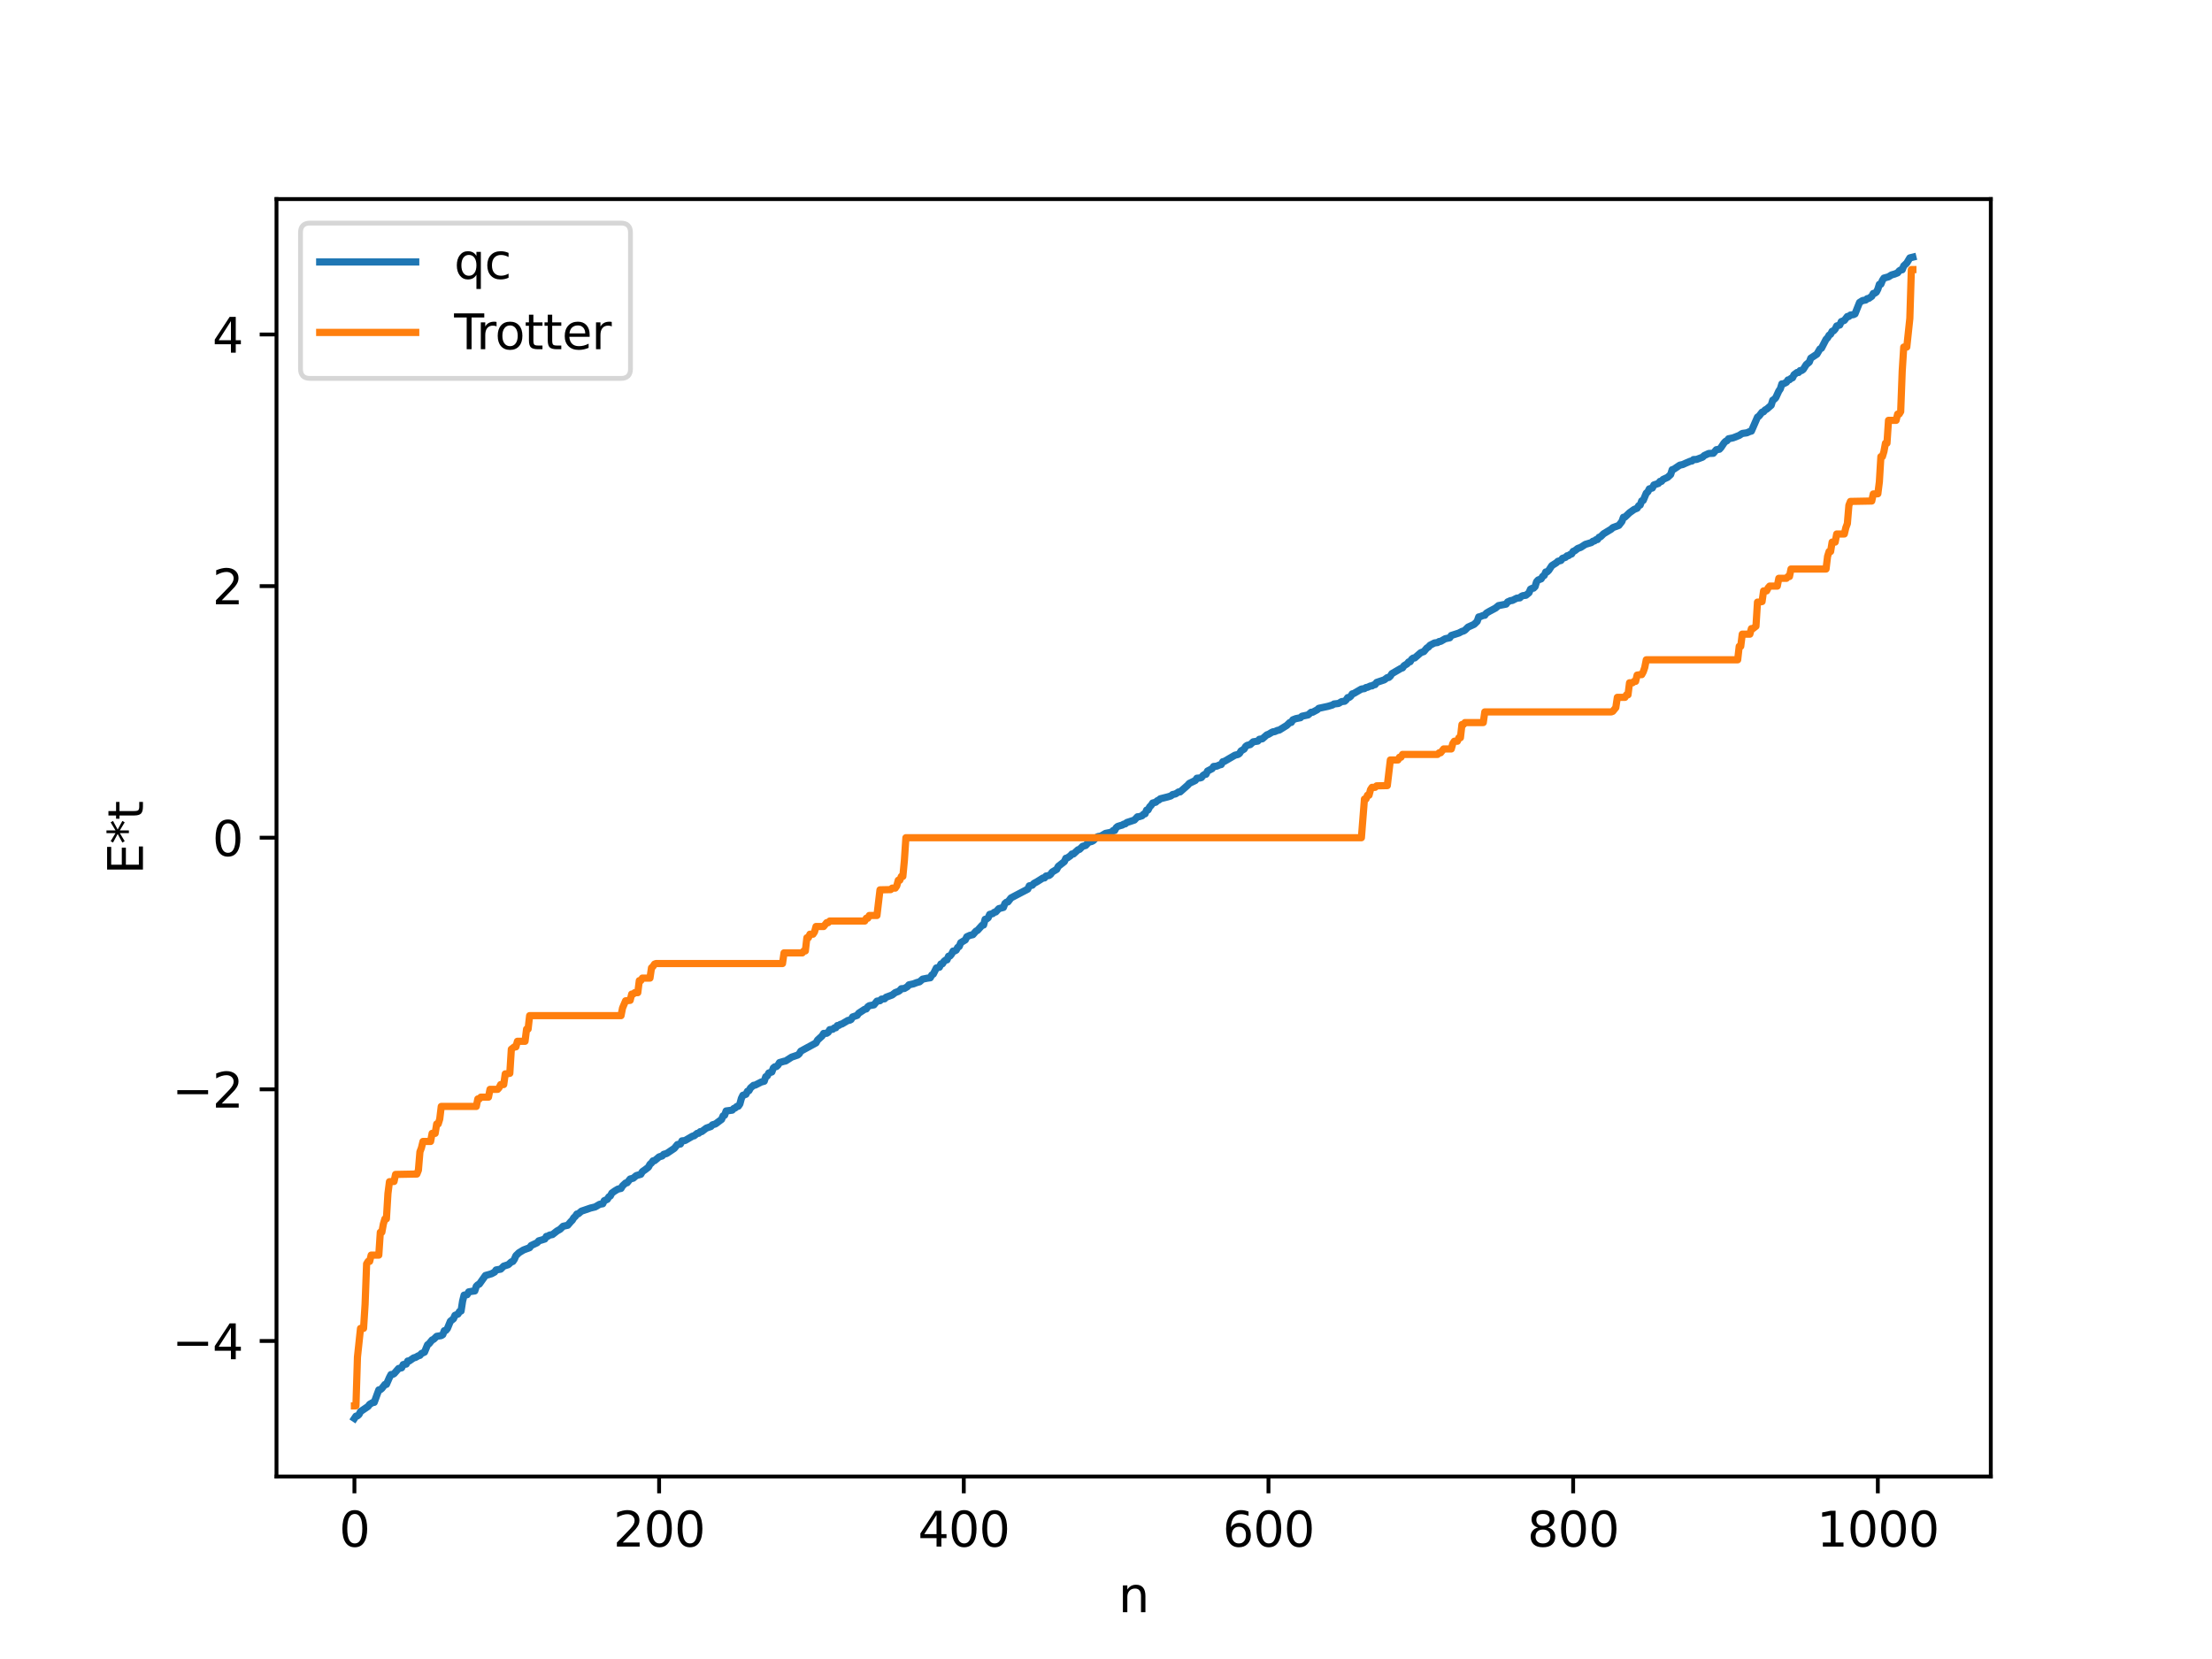 <?xml version="1.0" encoding="utf-8" standalone="no"?>
<!DOCTYPE svg PUBLIC "-//W3C//DTD SVG 1.1//EN"
  "http://www.w3.org/Graphics/SVG/1.1/DTD/svg11.dtd">
<svg xmlns:xlink="http://www.w3.org/1999/xlink" width="460.8pt" height="345.6pt" viewBox="0 0 460.8 345.6" xmlns="http://www.w3.org/2000/svg" version="1.1">
 <defs>
  <style type="text/css">*{stroke-linejoin: round; stroke-linecap: butt}</style>
 </defs>
 <g id="figure_1">
  <g id="patch_1">
   <path d="M 0 345.6 
L 460.8 345.6 
L 460.8 0 
L 0 0 
z
" style="fill: #ffffff"/>
  </g>
  <g id="axes_1">
   <g id="patch_2">
    <path d="M 57.6 307.584 
L 414.72 307.584 
L 414.72 41.472 
L 57.6 41.472 
z
" style="fill: #ffffff"/>
   </g>
   <g id="matplotlib.axis_1">
    <g id="xtick_1">
     <g id="line2d_1">
      <defs>
       <path id="me56447937e" d="M 0 0 
L 0 3.5 
" style="stroke: #000000; stroke-width: 0.8"/>
      </defs>
      <g>
       <use xlink:href="#me56447937e" x="73.833" y="307.584" style="stroke: #000000; stroke-width: 0.8"/>
      </g>
     </g>
     <g id="text_1">
      <!-- 0 -->
      <g transform="translate(70.651 322.182) scale(0.1 -0.1)">
       <defs>
        <path id="DejaVuSans-30" d="M 2034 4250 
Q 1547 4250 1301 3770 
Q 1056 3291 1056 2328 
Q 1056 1369 1301 889 
Q 1547 409 2034 409 
Q 2525 409 2770 889 
Q 3016 1369 3016 2328 
Q 3016 3291 2770 3770 
Q 2525 4250 2034 4250 
z
M 2034 4750 
Q 2819 4750 3233 4129 
Q 3647 3509 3647 2328 
Q 3647 1150 3233 529 
Q 2819 -91 2034 -91 
Q 1250 -91 836 529 
Q 422 1150 422 2328 
Q 422 3509 836 4129 
Q 1250 4750 2034 4750 
z
" transform="scale(0.016)"/>
       </defs>
       <use xlink:href="#DejaVuSans-30"/>
      </g>
     </g>
    </g>
    <g id="xtick_2">
     <g id="line2d_2">
      <g>
       <use xlink:href="#me56447937e" x="137.304" y="307.584" style="stroke: #000000; stroke-width: 0.8"/>
      </g>
     </g>
     <g id="text_2">
      <!-- 200 -->
      <g transform="translate(127.76 322.182) scale(0.1 -0.1)">
       <defs>
        <path id="DejaVuSans-32" d="M 1228 531 
L 3431 531 
L 3431 0 
L 469 0 
L 469 531 
Q 828 903 1448 1529 
Q 2069 2156 2228 2338 
Q 2531 2678 2651 2914 
Q 2772 3150 2772 3378 
Q 2772 3750 2511 3984 
Q 2250 4219 1831 4219 
Q 1534 4219 1204 4116 
Q 875 4013 500 3803 
L 500 4441 
Q 881 4594 1212 4672 
Q 1544 4750 1819 4750 
Q 2544 4750 2975 4387 
Q 3406 4025 3406 3419 
Q 3406 3131 3298 2873 
Q 3191 2616 2906 2266 
Q 2828 2175 2409 1742 
Q 1991 1309 1228 531 
z
" transform="scale(0.016)"/>
       </defs>
       <use xlink:href="#DejaVuSans-32"/>
       <use xlink:href="#DejaVuSans-30" x="63.623"/>
       <use xlink:href="#DejaVuSans-30" x="127.246"/>
      </g>
     </g>
    </g>
    <g id="xtick_3">
     <g id="line2d_3">
      <g>
       <use xlink:href="#me56447937e" x="200.775" y="307.584" style="stroke: #000000; stroke-width: 0.8"/>
      </g>
     </g>
     <g id="text_3">
      <!-- 400 -->
      <g transform="translate(191.231 322.182) scale(0.1 -0.1)">
       <defs>
        <path id="DejaVuSans-34" d="M 2419 4116 
L 825 1625 
L 2419 1625 
L 2419 4116 
z
M 2253 4666 
L 3047 4666 
L 3047 1625 
L 3713 1625 
L 3713 1100 
L 3047 1100 
L 3047 0 
L 2419 0 
L 2419 1100 
L 313 1100 
L 313 1709 
L 2253 4666 
z
" transform="scale(0.016)"/>
       </defs>
       <use xlink:href="#DejaVuSans-34"/>
       <use xlink:href="#DejaVuSans-30" x="63.623"/>
       <use xlink:href="#DejaVuSans-30" x="127.246"/>
      </g>
     </g>
    </g>
    <g id="xtick_4">
     <g id="line2d_4">
      <g>
       <use xlink:href="#me56447937e" x="264.246" y="307.584" style="stroke: #000000; stroke-width: 0.8"/>
      </g>
     </g>
     <g id="text_4">
      <!-- 600 -->
      <g transform="translate(254.702 322.182) scale(0.1 -0.1)">
       <defs>
        <path id="DejaVuSans-36" d="M 2113 2584 
Q 1688 2584 1439 2293 
Q 1191 2003 1191 1497 
Q 1191 994 1439 701 
Q 1688 409 2113 409 
Q 2538 409 2786 701 
Q 3034 994 3034 1497 
Q 3034 2003 2786 2293 
Q 2538 2584 2113 2584 
z
M 3366 4563 
L 3366 3988 
Q 3128 4100 2886 4159 
Q 2644 4219 2406 4219 
Q 1781 4219 1451 3797 
Q 1122 3375 1075 2522 
Q 1259 2794 1537 2939 
Q 1816 3084 2150 3084 
Q 2853 3084 3261 2657 
Q 3669 2231 3669 1497 
Q 3669 778 3244 343 
Q 2819 -91 2113 -91 
Q 1303 -91 875 529 
Q 447 1150 447 2328 
Q 447 3434 972 4092 
Q 1497 4750 2381 4750 
Q 2619 4750 2861 4703 
Q 3103 4656 3366 4563 
z
" transform="scale(0.016)"/>
       </defs>
       <use xlink:href="#DejaVuSans-36"/>
       <use xlink:href="#DejaVuSans-30" x="63.623"/>
       <use xlink:href="#DejaVuSans-30" x="127.246"/>
      </g>
     </g>
    </g>
    <g id="xtick_5">
     <g id="line2d_5">
      <g>
       <use xlink:href="#me56447937e" x="327.717" y="307.584" style="stroke: #000000; stroke-width: 0.8"/>
      </g>
     </g>
     <g id="text_5">
      <!-- 800 -->
      <g transform="translate(318.173 322.182) scale(0.1 -0.1)">
       <defs>
        <path id="DejaVuSans-38" d="M 2034 2216 
Q 1584 2216 1326 1975 
Q 1069 1734 1069 1313 
Q 1069 891 1326 650 
Q 1584 409 2034 409 
Q 2484 409 2743 651 
Q 3003 894 3003 1313 
Q 3003 1734 2745 1975 
Q 2488 2216 2034 2216 
z
M 1403 2484 
Q 997 2584 770 2862 
Q 544 3141 544 3541 
Q 544 4100 942 4425 
Q 1341 4750 2034 4750 
Q 2731 4750 3128 4425 
Q 3525 4100 3525 3541 
Q 3525 3141 3298 2862 
Q 3072 2584 2669 2484 
Q 3125 2378 3379 2068 
Q 3634 1759 3634 1313 
Q 3634 634 3220 271 
Q 2806 -91 2034 -91 
Q 1263 -91 848 271 
Q 434 634 434 1313 
Q 434 1759 690 2068 
Q 947 2378 1403 2484 
z
M 1172 3481 
Q 1172 3119 1398 2916 
Q 1625 2713 2034 2713 
Q 2441 2713 2670 2916 
Q 2900 3119 2900 3481 
Q 2900 3844 2670 4047 
Q 2441 4250 2034 4250 
Q 1625 4250 1398 4047 
Q 1172 3844 1172 3481 
z
" transform="scale(0.016)"/>
       </defs>
       <use xlink:href="#DejaVuSans-38"/>
       <use xlink:href="#DejaVuSans-30" x="63.623"/>
       <use xlink:href="#DejaVuSans-30" x="127.246"/>
      </g>
     </g>
    </g>
    <g id="xtick_6">
     <g id="line2d_6">
      <g>
       <use xlink:href="#me56447937e" x="391.188" y="307.584" style="stroke: #000000; stroke-width: 0.8"/>
      </g>
     </g>
     <g id="text_6">
      <!-- 1000 -->
      <g transform="translate(378.463 322.182) scale(0.1 -0.1)">
       <defs>
        <path id="DejaVuSans-31" d="M 794 531 
L 1825 531 
L 1825 4091 
L 703 3866 
L 703 4441 
L 1819 4666 
L 2450 4666 
L 2450 531 
L 3481 531 
L 3481 0 
L 794 0 
L 794 531 
z
" transform="scale(0.016)"/>
       </defs>
       <use xlink:href="#DejaVuSans-31"/>
       <use xlink:href="#DejaVuSans-30" x="63.623"/>
       <use xlink:href="#DejaVuSans-30" x="127.246"/>
       <use xlink:href="#DejaVuSans-30" x="190.869"/>
      </g>
     </g>
    </g>
    <g id="text_7">
     <!-- n -->
     <g transform="translate(232.991 335.861) scale(0.1 -0.1)">
      <defs>
       <path id="DejaVuSans-6e" d="M 3513 2113 
L 3513 0 
L 2938 0 
L 2938 2094 
Q 2938 2591 2744 2837 
Q 2550 3084 2163 3084 
Q 1697 3084 1428 2787 
Q 1159 2491 1159 1978 
L 1159 0 
L 581 0 
L 581 3500 
L 1159 3500 
L 1159 2956 
Q 1366 3272 1645 3428 
Q 1925 3584 2291 3584 
Q 2894 3584 3203 3211 
Q 3513 2838 3513 2113 
z
" transform="scale(0.016)"/>
      </defs>
      <use xlink:href="#DejaVuSans-6e"/>
     </g>
    </g>
   </g>
   <g id="matplotlib.axis_2">
    <g id="ytick_1">
     <g id="line2d_7">
      <defs>
       <path id="m70dce28adb" d="M 0 0 
L -3.5 0 
" style="stroke: #000000; stroke-width: 0.8"/>
      </defs>
      <g>
       <use xlink:href="#m70dce28adb" x="57.6" y="279.35" style="stroke: #000000; stroke-width: 0.8"/>
      </g>
     </g>
     <g id="text_8">
      <!-- −4 -->
      <g transform="translate(35.858 283.149) scale(0.1 -0.1)">
       <defs>
        <path id="DejaVuSans-2212" d="M 678 2272 
L 4684 2272 
L 4684 1741 
L 678 1741 
L 678 2272 
z
" transform="scale(0.016)"/>
       </defs>
       <use xlink:href="#DejaVuSans-2212"/>
       <use xlink:href="#DejaVuSans-34" x="83.789"/>
      </g>
     </g>
    </g>
    <g id="ytick_2">
     <g id="line2d_8">
      <g>
       <use xlink:href="#m70dce28adb" x="57.6" y="226.932" style="stroke: #000000; stroke-width: 0.8"/>
      </g>
     </g>
     <g id="text_9">
      <!-- −2 -->
      <g transform="translate(35.858 230.731) scale(0.1 -0.1)">
       <use xlink:href="#DejaVuSans-2212"/>
       <use xlink:href="#DejaVuSans-32" x="83.789"/>
      </g>
     </g>
    </g>
    <g id="ytick_3">
     <g id="line2d_9">
      <g>
       <use xlink:href="#m70dce28adb" x="57.6" y="174.513" style="stroke: #000000; stroke-width: 0.8"/>
      </g>
     </g>
     <g id="text_10">
      <!-- 0 -->
      <g transform="translate(44.237 178.313) scale(0.1 -0.1)">
       <use xlink:href="#DejaVuSans-30"/>
      </g>
     </g>
    </g>
    <g id="ytick_4">
     <g id="line2d_10">
      <g>
       <use xlink:href="#m70dce28adb" x="57.6" y="122.095" style="stroke: #000000; stroke-width: 0.8"/>
      </g>
     </g>
     <g id="text_11">
      <!-- 2 -->
      <g transform="translate(44.237 125.895) scale(0.1 -0.1)">
       <use xlink:href="#DejaVuSans-32"/>
      </g>
     </g>
    </g>
    <g id="ytick_5">
     <g id="line2d_11">
      <g>
       <use xlink:href="#m70dce28adb" x="57.6" y="69.677" style="stroke: #000000; stroke-width: 0.8"/>
      </g>
     </g>
     <g id="text_12">
      <!-- 4 -->
      <g transform="translate(44.237 73.476) scale(0.1 -0.1)">
       <use xlink:href="#DejaVuSans-34"/>
      </g>
     </g>
    </g>
    <g id="text_13">
     <!-- E*t -->
     <g transform="translate(29.778 182.148) rotate(-90) scale(0.1 -0.1)">
      <defs>
       <path id="DejaVuSans-45" d="M 628 4666 
L 3578 4666 
L 3578 4134 
L 1259 4134 
L 1259 2753 
L 3481 2753 
L 3481 2222 
L 1259 2222 
L 1259 531 
L 3634 531 
L 3634 0 
L 628 0 
L 628 4666 
z
" transform="scale(0.016)"/>
       <path id="DejaVuSans-2a" d="M 3009 3897 
L 1888 3291 
L 3009 2681 
L 2828 2375 
L 1778 3009 
L 1778 1831 
L 1422 1831 
L 1422 3009 
L 372 2375 
L 191 2681 
L 1313 3291 
L 191 3897 
L 372 4206 
L 1422 3572 
L 1422 4750 
L 1778 4750 
L 1778 3572 
L 2828 4206 
L 3009 3897 
z
" transform="scale(0.016)"/>
       <path id="DejaVuSans-74" d="M 1172 4494 
L 1172 3500 
L 2356 3500 
L 2356 3053 
L 1172 3053 
L 1172 1153 
Q 1172 725 1289 603 
Q 1406 481 1766 481 
L 2356 481 
L 2356 0 
L 1766 0 
Q 1100 0 847 248 
Q 594 497 594 1153 
L 594 3053 
L 172 3053 
L 172 3500 
L 594 3500 
L 594 4494 
L 1172 4494 
z
" transform="scale(0.016)"/>
      </defs>
      <use xlink:href="#DejaVuSans-45"/>
      <use xlink:href="#DejaVuSans-2a" x="63.184"/>
      <use xlink:href="#DejaVuSans-74" x="113.184"/>
     </g>
    </g>
   </g>
   <g id="line2d_12">
    <path d="M 73.833 295.488 
L 74.15 295.016 
L 74.467 294.946 
L 74.785 294.667 
L 75.102 294.055 
L 76.689 292.973 
L 77.006 292.543 
L 77.641 292.172 
L 77.958 292.135 
L 78.91 289.538 
L 79.228 289.496 
L 79.545 289.234 
L 80.18 288.415 
L 80.497 288.395 
L 81.132 286.944 
L 81.449 286.344 
L 81.767 286.319 
L 82.084 286.173 
L 83.036 285.083 
L 83.671 284.938 
L 83.988 284.269 
L 84.623 284.164 
L 84.94 283.526 
L 85.258 283.509 
L 86.21 282.852 
L 86.527 282.796 
L 87.162 282.432 
L 87.479 282.345 
L 87.796 281.962 
L 88.431 281.676 
L 89.066 280.148 
L 89.383 279.919 
L 90.018 279.138 
L 90.335 278.999 
L 90.97 278.382 
L 91.922 278.232 
L 92.239 278.03 
L 92.557 277.212 
L 92.874 277.152 
L 93.191 276.776 
L 93.826 275.235 
L 94.461 274.727 
L 94.778 274.009 
L 95.413 273.736 
L 95.73 273.194 
L 96.048 273.111 
L 96.365 271.052 
L 96.682 269.798 
L 97.317 269.705 
L 97.634 269.125 
L 98.269 269.011 
L 98.904 268.924 
L 99.221 267.958 
L 99.539 267.642 
L 99.856 267.493 
L 101.125 265.71 
L 102.395 265.343 
L 103.029 264.998 
L 103.347 264.552 
L 104.299 264.389 
L 104.934 263.757 
L 105.886 263.454 
L 106.52 262.875 
L 106.838 262.787 
L 107.155 262.32 
L 107.472 261.581 
L 108.107 260.966 
L 109.059 260.389 
L 110.329 259.911 
L 110.646 259.468 
L 111.915 258.873 
L 112.233 258.49 
L 112.867 258.311 
L 113.502 258.107 
L 113.82 257.559 
L 114.137 257.531 
L 114.454 257.301 
L 115.089 257.18 
L 116.041 256.434 
L 116.676 256.079 
L 117.31 255.452 
L 118.262 255.246 
L 118.897 254.506 
L 119.215 254.196 
L 119.532 253.673 
L 119.849 253.392 
L 120.167 252.911 
L 120.484 252.851 
L 121.119 252.307 
L 121.753 252.094 
L 123.023 251.656 
L 123.975 251.428 
L 124.927 250.873 
L 125.562 250.769 
L 125.879 250.124 
L 126.514 249.847 
L 126.831 249.325 
L 127.148 249.134 
L 127.466 248.531 
L 128.1 248.086 
L 128.735 247.707 
L 129.37 247.57 
L 129.687 247.038 
L 130.322 246.447 
L 130.639 246.391 
L 131.274 245.604 
L 131.909 245.442 
L 132.543 244.901 
L 133.496 244.625 
L 133.813 244.078 
L 134.448 243.632 
L 135.082 243.14 
L 135.4 242.537 
L 135.717 242.274 
L 136.034 241.828 
L 136.352 241.795 
L 136.986 241.277 
L 137.304 240.998 
L 137.939 240.81 
L 138.256 240.469 
L 138.891 240.287 
L 140.477 239.22 
L 141.112 238.435 
L 141.747 238.321 
L 142.064 237.667 
L 142.699 237.597 
L 144.286 236.674 
L 144.603 236.609 
L 145.238 236.098 
L 145.555 236.077 
L 145.872 235.744 
L 146.19 235.727 
L 147.142 235.009 
L 148.094 234.674 
L 148.411 234.328 
L 149.046 234.135 
L 150.315 233.191 
L 150.633 232.455 
L 150.95 232.327 
L 151.267 231.432 
L 152.537 231.264 
L 152.854 230.919 
L 153.172 230.809 
L 153.489 230.499 
L 153.806 230.448 
L 154.124 229.989 
L 154.441 228.819 
L 154.758 228.167 
L 155.393 227.962 
L 155.71 227.332 
L 156.028 227.205 
L 156.345 226.639 
L 156.98 226.093 
L 157.297 226.059 
L 158.567 225.412 
L 159.201 225.239 
L 159.519 224.291 
L 159.836 224.141 
L 160.153 223.52 
L 160.788 223.309 
L 161.105 222.472 
L 161.423 222.226 
L 161.74 222.183 
L 162.058 221.899 
L 162.375 221.36 
L 163.327 221.08 
L 163.644 221.032 
L 164.914 220.22 
L 166.183 219.785 
L 166.5 219.512 
L 166.818 218.98 
L 169.991 217.252 
L 170.309 216.671 
L 171.261 215.799 
L 171.578 215.278 
L 172.213 215.252 
L 172.53 215.043 
L 172.848 214.496 
L 173.482 214.414 
L 173.8 214.136 
L 174.117 214.102 
L 174.434 213.642 
L 174.752 213.611 
L 175.069 213.387 
L 175.386 213.316 
L 176.656 212.567 
L 176.973 212.545 
L 177.291 212.382 
L 177.608 211.846 
L 178.56 211.522 
L 178.877 211.075 
L 180.147 210.241 
L 180.464 210.183 
L 180.781 209.726 
L 181.099 209.503 
L 182.051 209.333 
L 182.686 208.554 
L 183.32 208.463 
L 183.638 208.134 
L 184.272 208.073 
L 184.59 207.741 
L 185.859 207.268 
L 186.494 206.773 
L 187.129 206.536 
L 187.446 206.327 
L 187.763 205.971 
L 188.398 205.915 
L 189.033 205.54 
L 189.35 205.16 
L 190.302 204.949 
L 190.937 204.7 
L 191.572 204.523 
L 192.206 203.97 
L 193.158 203.777 
L 193.793 203.689 
L 194.11 203.113 
L 194.428 202.914 
L 195.062 201.641 
L 195.697 201.494 
L 196.015 200.807 
L 196.332 200.774 
L 196.649 200.275 
L 196.967 200.014 
L 197.284 199.956 
L 197.601 199.195 
L 197.919 199.138 
L 198.236 198.743 
L 198.553 198.123 
L 198.871 198.11 
L 199.188 197.936 
L 199.505 197.362 
L 199.823 197.166 
L 200.14 196.381 
L 201.092 195.802 
L 201.41 195.144 
L 202.044 194.852 
L 202.679 194.705 
L 203.314 193.968 
L 203.631 193.821 
L 204.583 192.757 
L 204.9 192.697 
L 205.218 191.507 
L 205.535 191.435 
L 205.853 191.194 
L 206.17 190.481 
L 206.805 190.321 
L 207.122 190.046 
L 207.439 189.977 
L 208.074 189.286 
L 209.026 189.037 
L 209.343 188.216 
L 209.661 187.95 
L 209.978 187.875 
L 210.613 187.051 
L 214.104 185.221 
L 214.421 184.536 
L 215.056 184.405 
L 215.373 184.036 
L 216.008 183.695 
L 217.277 182.897 
L 217.595 182.888 
L 217.912 182.491 
L 218.547 182.373 
L 218.864 182.133 
L 219.181 181.669 
L 220.134 181.1 
L 220.451 180.485 
L 221.72 179.488 
L 222.038 178.791 
L 222.355 178.718 
L 222.99 178.265 
L 223.307 177.902 
L 223.624 177.895 
L 224.577 177.022 
L 224.894 176.935 
L 225.529 176.303 
L 226.163 176.122 
L 226.798 175.444 
L 227.433 175.286 
L 227.75 175.116 
L 228.385 174.477 
L 228.702 174.278 
L 229.337 174.181 
L 230.289 173.61 
L 231.558 173.358 
L 231.876 173.022 
L 232.193 173.016 
L 232.51 172.438 
L 232.828 172.162 
L 233.462 171.964 
L 233.78 171.884 
L 234.097 171.68 
L 234.415 171.624 
L 234.732 171.346 
L 235.367 171.145 
L 236.319 170.826 
L 236.953 170.151 
L 237.271 170.14 
L 237.905 169.943 
L 238.223 169.607 
L 238.54 169.533 
L 238.858 168.754 
L 239.175 168.715 
L 239.492 168.079 
L 239.81 167.766 
L 240.127 167.282 
L 240.762 167.115 
L 241.079 166.804 
L 241.396 166.671 
L 241.714 166.399 
L 243.3 165.997 
L 243.935 165.798 
L 244.253 165.526 
L 244.887 165.383 
L 245.522 164.968 
L 245.839 164.967 
L 247.426 163.567 
L 247.743 163.199 
L 249.013 162.583 
L 249.33 162.12 
L 249.965 162.067 
L 250.282 161.973 
L 250.6 161.56 
L 250.917 161.339 
L 251.234 161.293 
L 251.552 160.62 
L 252.504 160.126 
L 252.821 159.668 
L 253.456 159.608 
L 254.091 159.332 
L 254.408 159.267 
L 254.725 158.683 
L 255.043 158.618 
L 257.264 157.322 
L 257.899 157.169 
L 258.216 156.948 
L 258.534 156.428 
L 259.168 156.045 
L 259.486 155.512 
L 259.803 155.27 
L 260.438 155.115 
L 261.072 154.532 
L 262.024 154.385 
L 262.342 154.008 
L 262.977 153.899 
L 263.929 153.066 
L 264.246 152.975 
L 264.881 152.594 
L 265.198 152.44 
L 265.515 152.421 
L 266.15 152.141 
L 266.467 152.105 
L 268.054 151.118 
L 268.689 150.51 
L 269.006 150.487 
L 269.324 149.951 
L 269.958 149.704 
L 270.91 149.514 
L 271.228 149.203 
L 272.497 148.93 
L 273.132 148.378 
L 273.449 148.368 
L 274.401 147.857 
L 274.719 147.558 
L 276.623 147.147 
L 277.575 146.866 
L 277.892 146.654 
L 278.844 146.541 
L 279.479 146.155 
L 280.114 146.082 
L 280.431 145.797 
L 280.748 145.323 
L 281.066 145.284 
L 281.383 145.041 
L 281.7 144.542 
L 282.018 144.465 
L 283.605 143.541 
L 284.239 143.449 
L 284.557 143.228 
L 284.874 143.181 
L 285.509 142.887 
L 285.826 142.88 
L 286.143 142.669 
L 286.461 142.619 
L 286.778 142.16 
L 288.365 141.626 
L 289 141.158 
L 289.317 141.127 
L 289.634 140.842 
L 289.952 140.338 
L 291.856 139.229 
L 292.173 139.133 
L 292.491 138.673 
L 293.125 138.291 
L 293.443 137.895 
L 293.76 137.852 
L 294.077 137.329 
L 294.395 137.09 
L 294.712 137.062 
L 295.981 135.957 
L 296.616 135.732 
L 297.251 134.972 
L 297.568 134.808 
L 297.886 134.422 
L 298.838 133.936 
L 299.472 133.856 
L 299.79 133.641 
L 300.107 133.614 
L 301.059 133.064 
L 301.694 132.926 
L 302.011 132.858 
L 302.329 132.383 
L 303.915 131.871 
L 304.55 131.531 
L 304.867 131.457 
L 305.185 131.266 
L 305.82 130.638 
L 307.089 130.062 
L 307.724 129.446 
L 308.041 128.52 
L 308.358 128.462 
L 308.993 128.197 
L 309.31 128.171 
L 309.628 127.734 
L 310.262 127.36 
L 311.532 126.684 
L 312.167 126.159 
L 313.753 125.849 
L 314.071 125.392 
L 314.705 125.11 
L 315.023 125.09 
L 315.975 124.607 
L 316.61 124.548 
L 316.927 124.237 
L 317.244 124.086 
L 317.879 124.003 
L 318.514 123.483 
L 318.831 122.739 
L 319.148 122.567 
L 319.466 122.523 
L 319.783 122.204 
L 320.1 121.175 
L 320.418 120.827 
L 321.053 120.589 
L 321.37 120.062 
L 321.687 119.879 
L 322.005 119.154 
L 322.322 119.115 
L 322.639 118.802 
L 323.274 117.834 
L 324.226 117.229 
L 324.543 116.928 
L 325.178 116.753 
L 325.496 116.314 
L 326.13 116.104 
L 326.448 115.783 
L 326.765 115.746 
L 327.082 115.497 
L 327.4 115.4 
L 327.717 114.859 
L 328.034 114.751 
L 328.669 114.256 
L 329.304 114.026 
L 330.256 113.405 
L 331.525 113.023 
L 331.843 112.751 
L 332.16 112.686 
L 332.477 112.427 
L 332.795 112.391 
L 333.112 111.926 
L 333.429 111.813 
L 334.064 111.19 
L 335.651 110.229 
L 335.968 109.921 
L 337.238 109.446 
L 337.872 108.629 
L 338.19 107.755 
L 338.507 107.72 
L 339.459 106.811 
L 340.411 106.132 
L 341.046 105.871 
L 341.363 105.355 
L 341.681 105.207 
L 341.998 104.345 
L 342.315 104.243 
L 342.95 102.729 
L 343.267 102.468 
L 343.585 101.84 
L 344.22 101.659 
L 344.537 101.025 
L 345.489 100.704 
L 345.806 100.282 
L 346.124 100.273 
L 346.441 99.876 
L 347.393 99.438 
L 348.028 98.853 
L 348.345 97.845 
L 348.662 97.76 
L 349.932 96.902 
L 350.567 96.763 
L 351.201 96.47 
L 352.153 96.071 
L 352.471 96.031 
L 352.788 95.734 
L 353.423 95.71 
L 354.692 95.231 
L 355.01 94.909 
L 355.962 94.467 
L 356.914 94.425 
L 357.548 93.679 
L 358.183 93.585 
L 358.5 93.244 
L 359.135 92.298 
L 359.453 91.948 
L 359.77 91.812 
L 360.087 91.407 
L 361.039 91.211 
L 362.309 90.708 
L 362.943 90.296 
L 363.896 90.165 
L 364.53 89.883 
L 364.848 89.806 
L 366.117 86.889 
L 366.434 86.681 
L 367.069 85.861 
L 367.386 85.779 
L 367.704 85.392 
L 368.021 85.243 
L 368.973 84.42 
L 369.291 83.371 
L 369.608 83.177 
L 369.925 82.843 
L 370.56 81.461 
L 370.877 81.008 
L 371.195 79.968 
L 371.512 79.963 
L 372.147 79.635 
L 372.464 79.151 
L 372.781 79.11 
L 373.099 78.819 
L 373.416 78.707 
L 373.734 78.062 
L 374.368 77.593 
L 374.686 77.59 
L 375.003 77.195 
L 375.32 77.184 
L 375.638 76.959 
L 376.272 75.954 
L 376.907 75.429 
L 377.224 74.614 
L 378.494 73.776 
L 379.129 72.689 
L 379.446 72.538 
L 380.398 70.694 
L 380.715 70.381 
L 381.033 69.831 
L 381.35 69.625 
L 381.667 69.014 
L 381.985 68.905 
L 382.302 68.547 
L 382.62 67.9 
L 383.254 67.708 
L 383.572 66.999 
L 384.206 66.747 
L 384.841 65.929 
L 385.158 65.925 
L 385.476 65.629 
L 386.11 65.541 
L 386.428 65.39 
L 387.38 63.007 
L 388.015 62.608 
L 388.649 62.503 
L 388.967 62.219 
L 389.284 62.17 
L 389.919 61.73 
L 390.236 61.134 
L 390.553 61.079 
L 390.871 60.853 
L 391.188 60.243 
L 391.505 59.232 
L 391.823 59.202 
L 392.14 58.414 
L 392.458 57.931 
L 393.41 57.669 
L 394.044 57.272 
L 394.679 57.09 
L 395.314 56.835 
L 395.631 56.439 
L 395.948 56.227 
L 396.266 56.196 
L 396.583 55.385 
L 397.218 54.795 
L 397.853 53.724 
L 398.487 53.568 
L 398.487 53.568 
" clip-path="url(#pb23f04be41)" style="fill: none; stroke: #1f77b4; stroke-width: 1.5; stroke-linecap: square"/>
   </g>
   <g id="line2d_13">
    <path d="M 73.833 292.869 
L 74.15 292.869 
L 74.467 282.693 
L 75.102 276.728 
L 75.737 276.728 
L 76.054 271.728 
L 76.372 263.286 
L 76.689 262.768 
L 77.006 262.768 
L 77.324 261.462 
L 78.91 261.462 
L 79.228 256.699 
L 79.545 256.699 
L 79.862 254.975 
L 80.18 253.91 
L 80.497 253.91 
L 80.815 248.644 
L 81.132 246.165 
L 82.084 246.122 
L 82.401 244.655 
L 86.844 244.572 
L 87.162 243.768 
L 87.479 239.952 
L 87.796 239.109 
L 88.114 237.788 
L 89.7 237.788 
L 90.018 236.1 
L 90.653 236.1 
L 90.97 234.139 
L 91.287 234.139 
L 91.605 233.117 
L 91.922 230.49 
L 99.221 230.49 
L 99.539 228.925 
L 99.856 228.925 
L 100.173 228.554 
L 101.76 228.554 
L 102.077 226.932 
L 103.664 226.932 
L 103.981 226.566 
L 104.299 225.933 
L 104.934 225.933 
L 105.251 223.707 
L 105.568 223.707 
L 106.203 223.595 
L 106.52 218.573 
L 107.155 218.077 
L 107.472 218.077 
L 107.79 216.92 
L 109.377 216.92 
L 109.694 214.382 
L 110.011 214.382 
L 110.329 211.579 
L 129.37 211.579 
L 129.687 209.985 
L 130.322 208.487 
L 131.274 208.391 
L 131.591 207.088 
L 131.909 207.088 
L 132.226 206.79 
L 132.861 206.79 
L 133.178 204.281 
L 133.496 204.281 
L 133.813 203.756 
L 135.4 203.756 
L 135.717 201.616 
L 136.034 201.327 
L 136.352 200.844 
L 136.669 200.722 
L 163.01 200.722 
L 163.327 198.502 
L 167.135 198.502 
L 167.453 198.096 
L 167.77 198.096 
L 168.087 195.347 
L 168.405 195.347 
L 168.722 194.614 
L 169.357 194.614 
L 169.674 194.14 
L 169.991 193.007 
L 171.578 193.007 
L 172.213 192.207 
L 172.53 192.207 
L 172.848 191.868 
L 180.147 191.868 
L 180.464 191.284 
L 180.781 191.284 
L 181.099 190.711 
L 182.686 190.711 
L 183.32 185.369 
L 185.542 185.322 
L 185.859 185.012 
L 186.494 185.012 
L 186.811 184.543 
L 187.129 183.368 
L 187.446 183.368 
L 187.763 182.572 
L 188.081 182.572 
L 188.398 179.251 
L 188.715 174.513 
L 283.605 174.513 
L 284.239 166.454 
L 284.557 166.454 
L 284.874 165.659 
L 285.191 165.659 
L 285.509 164.484 
L 285.826 164.015 
L 286.461 164.015 
L 286.778 163.705 
L 289 163.657 
L 289.634 158.315 
L 291.221 158.315 
L 291.539 157.743 
L 291.856 157.743 
L 292.173 157.159 
L 299.472 157.159 
L 299.79 156.82 
L 300.107 156.82 
L 300.742 156.02 
L 302.329 156.02 
L 302.646 154.886 
L 302.963 154.413 
L 303.598 154.413 
L 303.915 153.679 
L 304.233 153.679 
L 304.55 150.931 
L 304.867 150.931 
L 305.185 150.525 
L 308.993 150.525 
L 309.31 148.304 
L 335.651 148.304 
L 335.968 148.183 
L 336.603 147.411 
L 336.92 145.271 
L 338.507 145.271 
L 338.824 144.746 
L 339.142 144.746 
L 339.459 142.237 
L 340.094 142.237 
L 340.411 141.939 
L 340.729 141.939 
L 341.046 140.636 
L 341.681 140.54 
L 341.998 140.54 
L 342.315 139.96 
L 342.633 139.042 
L 342.95 137.448 
L 361.991 137.448 
L 362.309 134.644 
L 362.626 134.644 
L 362.943 132.106 
L 364.53 132.106 
L 364.848 130.95 
L 365.165 130.95 
L 365.8 130.454 
L 366.117 125.431 
L 366.434 125.431 
L 367.069 125.319 
L 367.386 123.094 
L 368.021 123.094 
L 368.339 122.461 
L 368.656 122.095 
L 370.243 122.095 
L 370.56 120.473 
L 372.147 120.473 
L 372.464 120.102 
L 372.781 120.102 
L 373.099 118.537 
L 380.398 118.537 
L 380.715 115.909 
L 381.033 114.888 
L 381.35 114.888 
L 381.667 112.927 
L 382.302 112.927 
L 382.62 111.239 
L 384.206 111.239 
L 384.524 109.918 
L 384.841 109.075 
L 385.158 105.258 
L 385.476 104.455 
L 389.919 104.372 
L 390.236 102.905 
L 391.188 102.862 
L 391.505 100.383 
L 391.823 95.117 
L 392.14 95.117 
L 392.458 94.052 
L 392.775 92.328 
L 393.092 92.328 
L 393.41 87.565 
L 394.996 87.565 
L 395.314 86.259 
L 395.631 86.259 
L 395.948 85.741 
L 396.266 77.299 
L 396.583 72.299 
L 397.218 72.299 
L 397.853 66.334 
L 398.17 56.157 
L 398.487 56.157 
L 398.487 56.157 
" clip-path="url(#pb23f04be41)" style="fill: none; stroke: #ff7f0e; stroke-width: 1.5; stroke-linecap: square"/>
   </g>
   <g id="patch_3">
    <path d="M 57.6 307.584 
L 57.6 41.472 
" style="fill: none; stroke: #000000; stroke-width: 0.8; stroke-linejoin: miter; stroke-linecap: square"/>
   </g>
   <g id="patch_4">
    <path d="M 414.72 307.584 
L 414.72 41.472 
" style="fill: none; stroke: #000000; stroke-width: 0.8; stroke-linejoin: miter; stroke-linecap: square"/>
   </g>
   <g id="patch_5">
    <path d="M 57.6 307.584 
L 414.72 307.584 
" style="fill: none; stroke: #000000; stroke-width: 0.8; stroke-linejoin: miter; stroke-linecap: square"/>
   </g>
   <g id="patch_6">
    <path d="M 57.6 41.472 
L 414.72 41.472 
" style="fill: none; stroke: #000000; stroke-width: 0.8; stroke-linejoin: miter; stroke-linecap: square"/>
   </g>
   <g id="legend_1">
    <g id="patch_7">
     <path d="M 64.6 78.828 
L 129.342 78.828 
Q 131.342 78.828 131.342 76.828 
L 131.342 48.472 
Q 131.342 46.472 129.342 46.472 
L 64.6 46.472 
Q 62.6 46.472 62.6 48.472 
L 62.6 76.828 
Q 62.6 78.828 64.6 78.828 
z
" style="fill: #ffffff; opacity: 0.8; stroke: #cccccc; stroke-linejoin: miter"/>
    </g>
    <g id="line2d_14">
     <path d="M 66.6 54.57 
L 76.6 54.57 
L 86.6 54.57 
" style="fill: none; stroke: #1f77b4; stroke-width: 1.5; stroke-linecap: square"/>
    </g>
    <g id="text_14">
     <!-- qc -->
     <g transform="translate(94.6 58.07) scale(0.1 -0.1)">
      <defs>
       <path id="DejaVuSans-71" d="M 947 1747 
Q 947 1113 1208 752 
Q 1469 391 1925 391 
Q 2381 391 2643 752 
Q 2906 1113 2906 1747 
Q 2906 2381 2643 2742 
Q 2381 3103 1925 3103 
Q 1469 3103 1208 2742 
Q 947 2381 947 1747 
z
M 2906 525 
Q 2725 213 2448 61 
Q 2172 -91 1784 -91 
Q 1150 -91 751 415 
Q 353 922 353 1747 
Q 353 2572 751 3078 
Q 1150 3584 1784 3584 
Q 2172 3584 2448 3432 
Q 2725 3281 2906 2969 
L 2906 3500 
L 3481 3500 
L 3481 -1331 
L 2906 -1331 
L 2906 525 
z
" transform="scale(0.016)"/>
       <path id="DejaVuSans-63" d="M 3122 3366 
L 3122 2828 
Q 2878 2963 2633 3030 
Q 2388 3097 2138 3097 
Q 1578 3097 1268 2742 
Q 959 2388 959 1747 
Q 959 1106 1268 751 
Q 1578 397 2138 397 
Q 2388 397 2633 464 
Q 2878 531 3122 666 
L 3122 134 
Q 2881 22 2623 -34 
Q 2366 -91 2075 -91 
Q 1284 -91 818 406 
Q 353 903 353 1747 
Q 353 2603 823 3093 
Q 1294 3584 2113 3584 
Q 2378 3584 2631 3529 
Q 2884 3475 3122 3366 
z
" transform="scale(0.016)"/>
      </defs>
      <use xlink:href="#DejaVuSans-71"/>
      <use xlink:href="#DejaVuSans-63" x="63.477"/>
     </g>
    </g>
    <g id="line2d_15">
     <path d="M 66.6 69.249 
L 76.6 69.249 
L 86.6 69.249 
" style="fill: none; stroke: #ff7f0e; stroke-width: 1.5; stroke-linecap: square"/>
    </g>
    <g id="text_15">
     <!-- Trotter -->
     <g transform="translate(94.6 72.749) scale(0.1 -0.1)">
      <defs>
       <path id="DejaVuSans-54" d="M -19 4666 
L 3928 4666 
L 3928 4134 
L 2272 4134 
L 2272 0 
L 1638 0 
L 1638 4134 
L -19 4134 
L -19 4666 
z
" transform="scale(0.016)"/>
       <path id="DejaVuSans-72" d="M 2631 2963 
Q 2534 3019 2420 3045 
Q 2306 3072 2169 3072 
Q 1681 3072 1420 2755 
Q 1159 2438 1159 1844 
L 1159 0 
L 581 0 
L 581 3500 
L 1159 3500 
L 1159 2956 
Q 1341 3275 1631 3429 
Q 1922 3584 2338 3584 
Q 2397 3584 2469 3576 
Q 2541 3569 2628 3553 
L 2631 2963 
z
" transform="scale(0.016)"/>
       <path id="DejaVuSans-6f" d="M 1959 3097 
Q 1497 3097 1228 2736 
Q 959 2375 959 1747 
Q 959 1119 1226 758 
Q 1494 397 1959 397 
Q 2419 397 2687 759 
Q 2956 1122 2956 1747 
Q 2956 2369 2687 2733 
Q 2419 3097 1959 3097 
z
M 1959 3584 
Q 2709 3584 3137 3096 
Q 3566 2609 3566 1747 
Q 3566 888 3137 398 
Q 2709 -91 1959 -91 
Q 1206 -91 779 398 
Q 353 888 353 1747 
Q 353 2609 779 3096 
Q 1206 3584 1959 3584 
z
" transform="scale(0.016)"/>
       <path id="DejaVuSans-65" d="M 3597 1894 
L 3597 1613 
L 953 1613 
Q 991 1019 1311 708 
Q 1631 397 2203 397 
Q 2534 397 2845 478 
Q 3156 559 3463 722 
L 3463 178 
Q 3153 47 2828 -22 
Q 2503 -91 2169 -91 
Q 1331 -91 842 396 
Q 353 884 353 1716 
Q 353 2575 817 3079 
Q 1281 3584 2069 3584 
Q 2775 3584 3186 3129 
Q 3597 2675 3597 1894 
z
M 3022 2063 
Q 3016 2534 2758 2815 
Q 2500 3097 2075 3097 
Q 1594 3097 1305 2825 
Q 1016 2553 972 2059 
L 3022 2063 
z
" transform="scale(0.016)"/>
      </defs>
      <use xlink:href="#DejaVuSans-54"/>
      <use xlink:href="#DejaVuSans-72" x="46.334"/>
      <use xlink:href="#DejaVuSans-6f" x="85.197"/>
      <use xlink:href="#DejaVuSans-74" x="146.379"/>
      <use xlink:href="#DejaVuSans-74" x="185.588"/>
      <use xlink:href="#DejaVuSans-65" x="224.797"/>
      <use xlink:href="#DejaVuSans-72" x="286.32"/>
     </g>
    </g>
   </g>
  </g>
 </g>
 <defs>
  <clipPath id="pb23f04be41">
   <rect x="57.6" y="41.472" width="357.12" height="266.112"/>
  </clipPath>
 </defs>
</svg>
